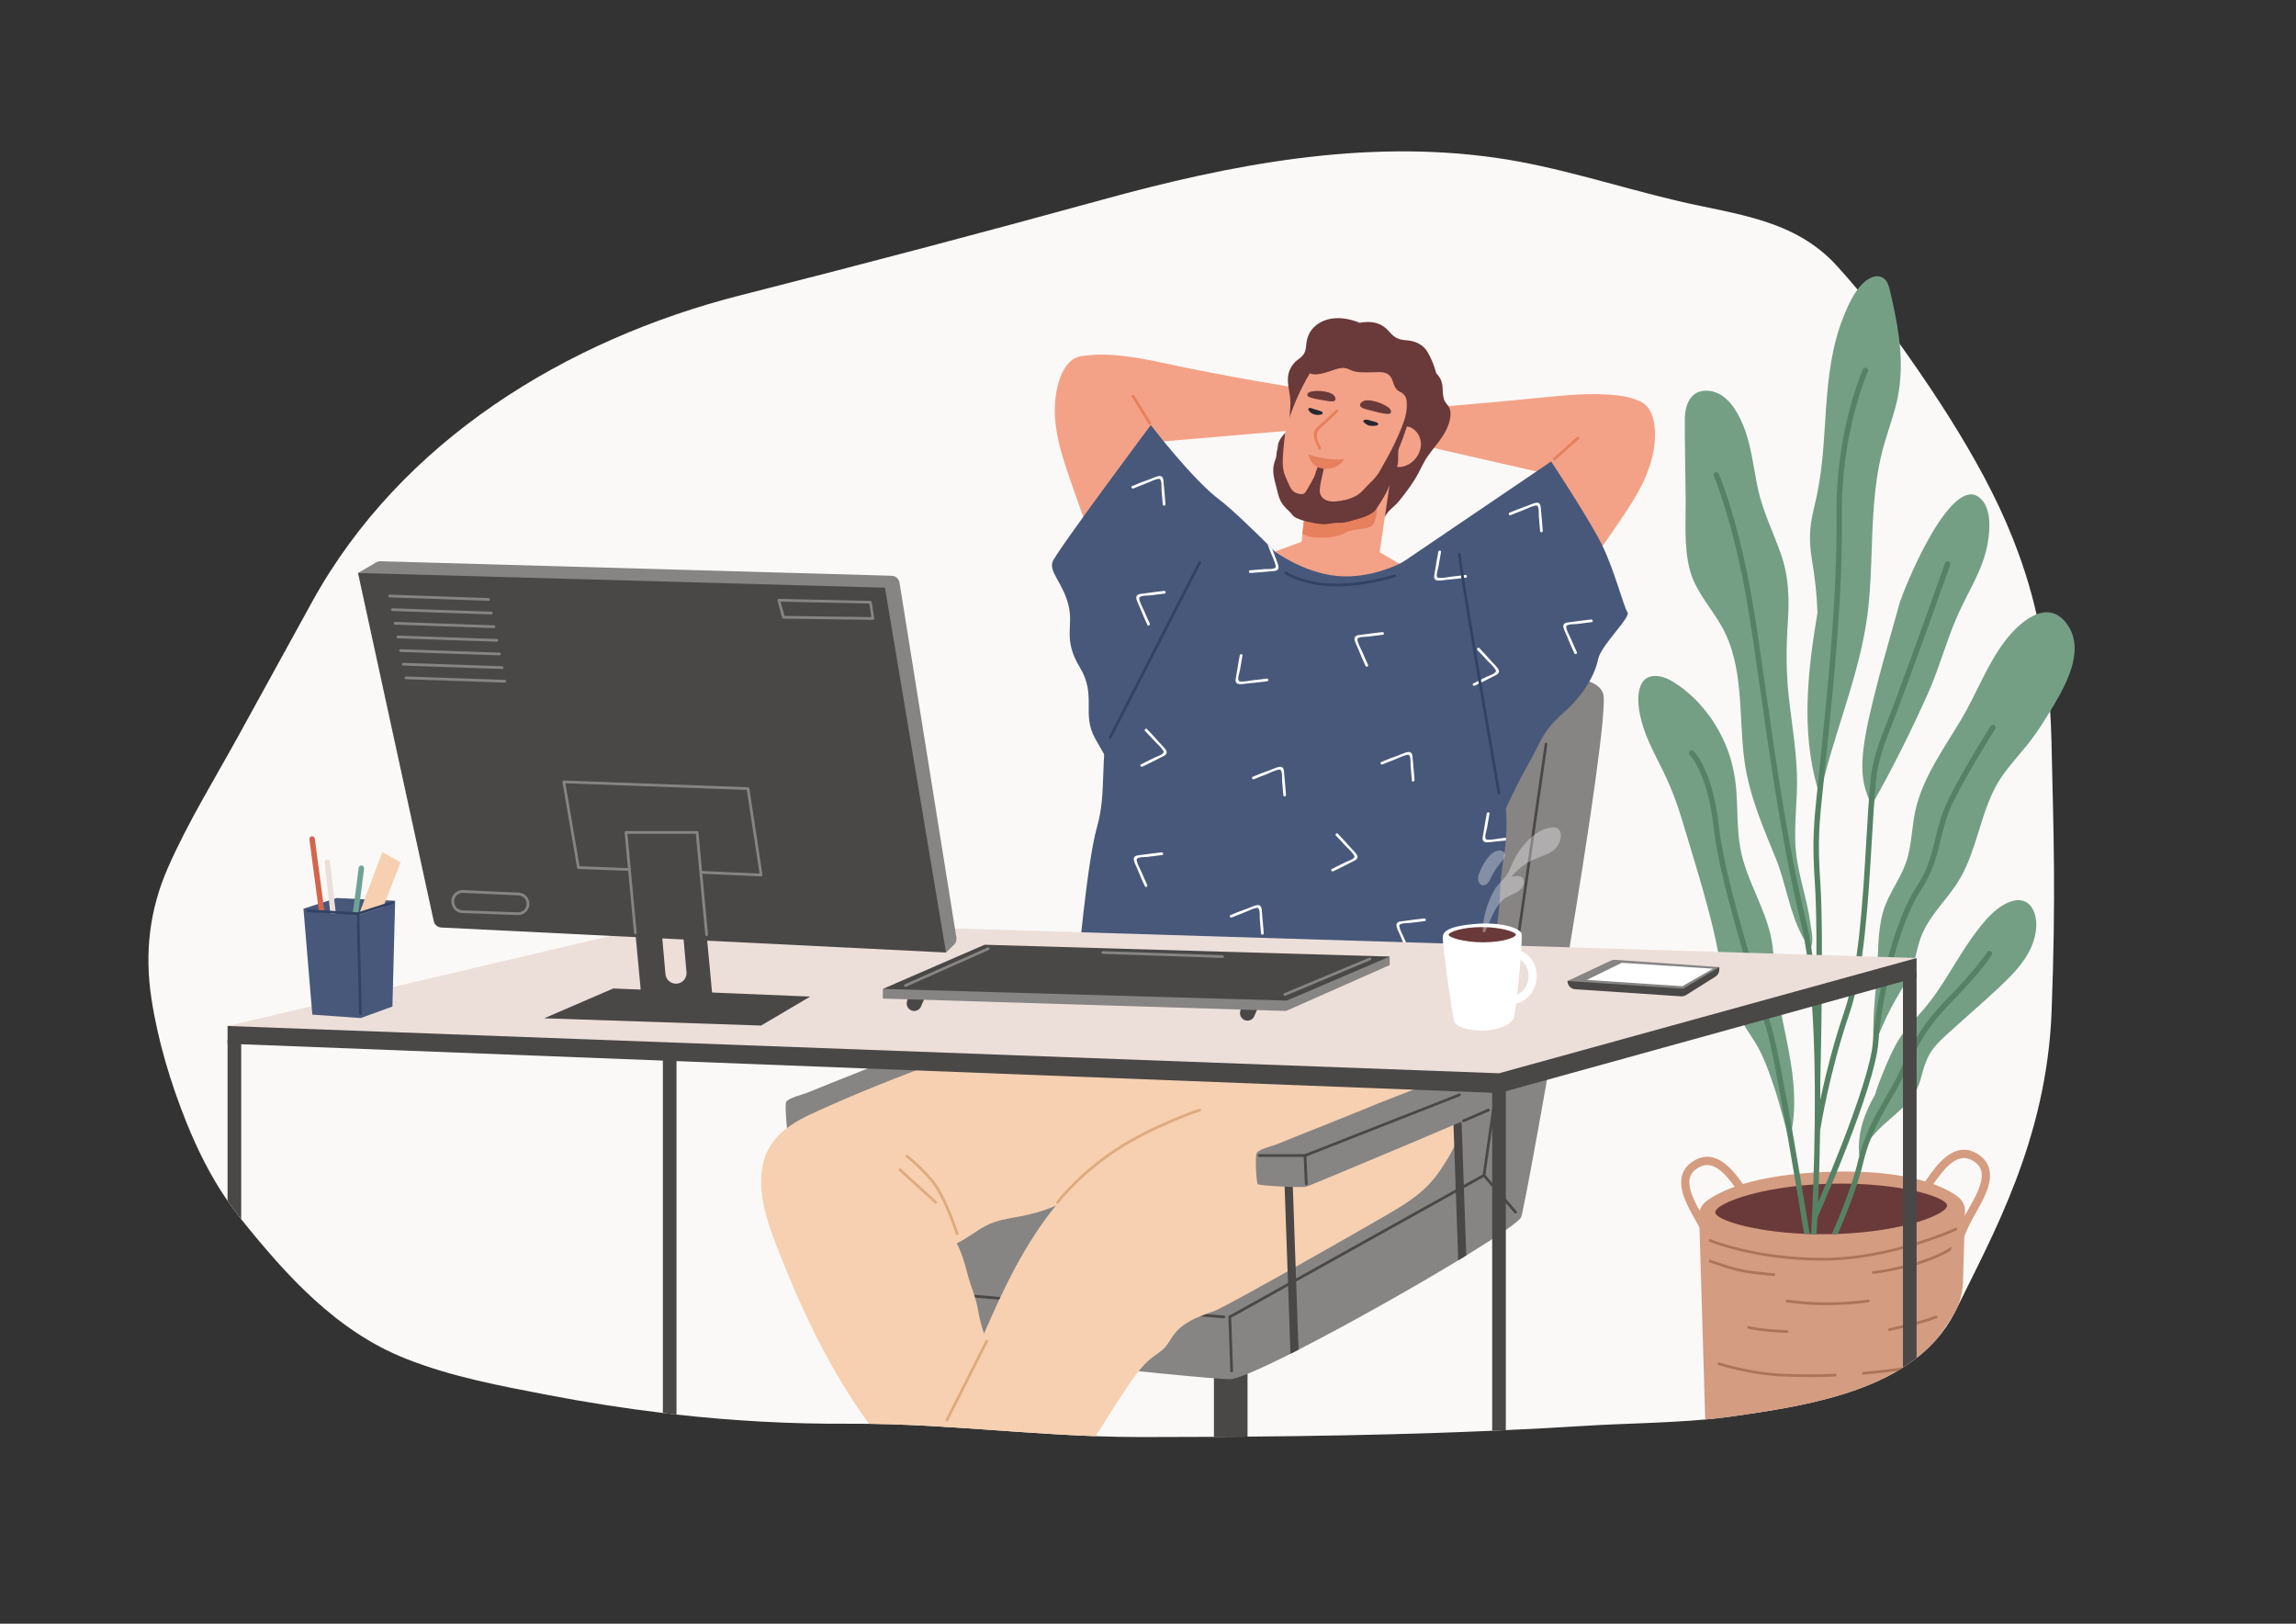 <?xml version="1.0" encoding="utf-8"?>
<!-- Generator: Adobe Illustrator 24.1.3, SVG Export Plug-In . SVG Version: 6.00 Build 0)  -->
<svg version="1.1" id="레이어_1" xmlns="http://www.w3.org/2000/svg" xmlns:xlink="http://www.w3.org/1999/xlink" x="0px"
	 y="0px" viewBox="0 0 841.89 595.28" style="enable-background:new 0 0 841.89 595.28;" xml:space="preserve">
<rect x="0" y="0" width="841.89" height="595.28" fill="#333333" stroke="none"/>
<style type="text/css">
	.st0{fill:#FFFFFF;}
	.st1{fill:#FBF9F7;}
	.st2{fill:#D49C80;}
	.st3{fill:#AC7459;}
	.st4{fill:#6A3939;}
	.st5{fill:#749F85;}
	.st6{fill:#558265;}
	.st7{fill:#4A4747;}
	.st8{fill:#878484;}
	.st9{fill:#F6D0B0;}
	.st10{fill:#F3A287;}
	.st11{fill:#47587B;}
	.st12{fill:#262730;}
	.st13{fill:#E7805D;}
	.st14{fill:#ECDFD9;}
	.st15{fill:#314264;}
	.st16{fill:#DEAB7E;}
	.st17{fill:#D4654C;}
	.st18{fill:#6FA295;}
	.st19{opacity:0.33;fill:#FFFFFF;}
</style>
<path class="st0" d="M3228.02-100.07"/>
<path class="st0" d="M-749.7-100.07"/>
<g>
	<path class="st1" d="M752.22,271.52c-0.39-16.86-2.29-33.73-6.38-50.11c-4.06-16.27-10.42-31.78-18.32-46.56
		c-7.78-14.56-16.76-28.5-26.19-42.05c-8.53-12.27-17.66-24.17-27.71-35.25c-15.58-17.17-36.86-18.83-58.07-23.8
		c-22.42-5.25-44.4-12.69-67.26-15.93c-48.55-6.87-97.11,2.47-143.86,15.33c-44.15,12.14-88.35,23.79-132.7,35.05
		c-64.14,16.28-124.79,53.43-157.28,112.43c-9,16.36-18,32.72-27,49.09c-8.77,15.93-18.52,31.68-25.85,48.34
		c-6.8,15.45-8.62,31.26-6.09,47.93c2.35,15.49,7,30.94,12.84,45.48c4.04,10.05,8.93,19.84,15.08,28.78
		c1.53,2.23,3.15,4.41,4.85,6.53c0.05,0.06,0.1,0.13,0.15,0.19c16.72,20.81,34.99,41.09,60.32,51.13
		c16.77,6.66,34.63,9.96,52.28,13.35c13.93,2.67,27.94,4.88,42.02,6.56c1.66,0.21,3.33,0.4,5,0.59c20.83,2.31,41.79,3.48,62.76,3.36
		c2.63-0.01,5.24,0,7.84,0.03c9.31,0.12,18.39,0.54,27.38,1.09c0.46,0.03,0.92,0.05,1.39,0.09c18.04,1.11,35.74,2.69,54.19,3.36
		c5.56,0.2,11.19,0.32,16.91,0.32c8.82,0,17.69-0.03,26.59-0.08c4.1-0.02,8.21-0.04,12.32-0.08c23.05-0.19,46.24-0.59,69.21-1.36
		c6.83-0.23,13.66-0.49,20.5-0.79c1.66-0.07,3.33-0.14,5-0.23c9.71-0.44,19.43-0.97,29.13-1.58c13.5-0.85,29.61-1.01,43.99-2.32
		c3.1-0.28,6.11-0.61,9-1.02c26.83-3.76,58.52-8.75,75.78-28.35c2.61-2.97,4.89-6.27,6.76-9.95c0.16-0.3,0.31-0.6,0.46-0.91
		c0.06-0.12,0.12-0.24,0.18-0.37c12.84-26.42,33.08-61.69,34.84-109.17C753.89,327.56,752.99,305.8,752.22,271.52z"/>
	<g>
		<g>
			<path class="st2" d="M628.72,464.56c-0.02-0.08-2-8.16-5.86-15.15c-0.34-0.62-0.7-1.26-1.07-1.91c-3.04-5.37-6.48-11.45-5-16.63
				c0.67-2.34,2.29-4.22,4.81-5.6c8.23-4.49,14.7,4.83,17.81,9.32c0.54,0.79,1.22,1.76,1.46,1.97l-1.84,2.37
				c-0.54-0.41-1.06-1.14-2.08-2.62c-4.18-6.02-8.76-11.21-13.91-8.4c-1.82,0.99-2.92,2.23-3.36,3.79
				c-1.13,3.97,2.12,9.71,4.73,14.33c0.38,0.66,0.74,1.31,1.09,1.94c4.05,7.34,6.06,15.54,6.14,15.89L628.72,464.56z"/>
		</g>
		<g>
			<path class="st2" d="M720.52,444.06l-0.73,25.73c-0.09,3.47-0.88,6.89-2.34,10.02c-0.06,0.13-0.12,0.25-0.18,0.37
				c-0.15,0.31-0.3,0.61-0.46,0.91c-0.24,0.45-0.5,0.89-0.77,1.32c-0.41,0.66-0.83,1.32-1.25,1.97c-1.47,2.28-3.05,4.51-4.74,6.66
				c0,0.01,0,0.01-0.01,0.01c-2.2,2.5-4.64,4.76-7.27,6.81c-1.56,1.21-3.19,2.36-4.87,3.43c-0.01,0-0.01,0-0.01,0.01
				c-0.04,0.03-0.08,0.05-0.12,0.08c-0.65,0.41-1.31,0.81-1.98,1.2c0,0,0,0.01-0.01,0.01c-17.58,10.32-40.97,13.92-61.51,16.8
				c-2.89,0.41-5.9,0.74-9,1.02l-2.23-74.66c-0.08-2.06,0.86-4.03,2.51-5.28c5.07-3.85,17.06-9.79,44.22-10.83
				c11.52-0.44,20.74,0.27,28,1.57c1.79,0.32,3.45,0.67,5,1.06c7.69,1.89,12.6,4.44,15.35,6.64
				C719.68,440.16,720.57,442.06,720.52,444.06z"/>
		</g>
		<g>
			<path class="st3" d="M668.36,462.16c-24.77,0-41.34-6.83-41.5-6.9c-0.25-0.11-0.37-0.4-0.27-0.65c0.11-0.25,0.4-0.38,0.65-0.27
				c0.16,0.07,16.56,6.82,41.12,6.82c0.03,0,0.05,0,0.07,0c24.6-0.01,48.29-10.86,48.52-10.97c0.25-0.12,0.55-0.01,0.66,0.24
				c0.12,0.25,0.01,0.55-0.24,0.66c-0.24,0.11-24.12,11.05-48.94,11.06C668.41,462.16,668.39,462.16,668.36,462.16z"/>
		</g>
		<g>
			<path class="st3" d="M686.88,466.98c0,0-0.01,0-0.01,0c-0.28,0-0.5-0.23-0.49-0.5c0-0.27,0.23-0.5,0.5-0.5c0,0,0,0,0,0l0,0
				c0.04,0,2.63-0.02,12.11-2.26c10.6-2.5,16.29-6.45,16.35-6.49c0.23-0.16,0.54-0.11,0.7,0.12c0.16,0.23,0.1,0.54-0.12,0.7
				c-0.24,0.17-5.89,4.1-16.69,6.64C689.74,466.93,687.09,466.98,686.88,466.98z"/>
		</g>
		<g>
			<path class="st3" d="M650.44,467.81c-0.04,0-1.11-0.01-8.06-0.84c-6.98-0.83-15.43-4.17-15.51-4.2c-0.26-0.1-0.38-0.39-0.28-0.65
				c0.1-0.26,0.39-0.38,0.65-0.28c0.08,0.03,8.41,3.32,15.26,4.14c6.79,0.81,7.9,0.83,7.94,0.83c0.27,0,0.5,0.23,0.5,0.5
				C650.93,467.59,650.71,467.81,650.44,467.81z"/>
		</g>
		<g>
			<path class="st3" d="M669.77,478.49c-7.77,0-14.5-1.01-14.57-1.02c-0.27-0.04-0.46-0.3-0.42-0.57c0.04-0.27,0.29-0.46,0.57-0.42
				c0.08,0.01,7.71,1.17,16.08,0.99c8.36-0.16,13.47-0.99,13.52-0.99c0.27-0.04,0.53,0.14,0.57,0.41c0.04,0.27-0.14,0.53-0.41,0.57
				c-0.05,0.01-5.22,0.84-13.66,1.01C670.88,478.49,670.32,478.49,669.77,478.49z"/>
		</g>
		<g>
			<path class="st3" d="M692.77,487.98c-0.23,0-0.43-0.16-0.49-0.39c-0.06-0.27,0.11-0.54,0.38-0.6l6.5-1.5
				c6.38-1.47,10.55-3.13,10.59-3.14c0.25-0.1,0.55,0.02,0.65,0.28c0.1,0.26-0.02,0.55-0.28,0.65c-0.04,0.02-4.28,1.7-10.74,3.19
				l-6.5,1.5C692.84,487.97,692.81,487.98,692.77,487.98z"/>
		</g>
		<g>
			<path class="st3" d="M655.27,488.64c-0.01,0-0.01,0-0.02,0c-0.06,0-5.57-0.17-9.38-0.67c-3.84-0.5-4.84-0.84-4.88-0.86
				c-0.26-0.09-0.4-0.38-0.3-0.64c0.09-0.26,0.38-0.4,0.64-0.3c0.01,0,0.99,0.33,4.67,0.81c3.77,0.49,9.23,0.66,9.28,0.66
				c0.28,0.01,0.49,0.24,0.48,0.52C655.76,488.43,655.54,488.64,655.27,488.64z"/>
		</g>
		<g>
			<path class="st3" d="M664.2,504.86c-2.85,0-6.35-0.06-10.45-0.22c-12.31-0.5-23.52-4.15-23.64-4.19
				c-0.26-0.09-0.4-0.37-0.32-0.63c0.09-0.26,0.37-0.41,0.63-0.32c0.11,0.04,11.2,3.65,23.36,4.14c12.2,0.49,19.04,0.01,19.11,0
				c0.27-0.03,0.51,0.19,0.54,0.46c0.02,0.28-0.19,0.52-0.46,0.54C672.93,504.64,669.86,504.86,664.2,504.86z"/>
		</g>
		<g>
			<path class="st3" d="M697.89,501.3c-0.69,0.44-1.39,0.87-2.1,1.28c0,0,0,0.01-0.01,0.01c-7.11,0.92-12.41,1.38-12.47,1.38h-0.04
				c-0.26,0-0.48-0.19-0.5-0.45c-0.02-0.28,0.18-0.52,0.45-0.54C683.3,502.97,689.7,502.42,697.89,501.3z"/>
		</g>
		<g>
			<g>
				<path class="st4" d="M713.93,441.95c0.1,3.16-15.66,9.55-40.06,10.44c-0.33,0.01-0.67,0.02-1.01,0.03
					c-0.4,0.01-0.8,0.02-1.2,0.03c-1.89,0.04-3.75,0.05-5.57,0.03c-0.67-0.02-1.34-0.03-2-0.05c-0.17,0-0.35-0.01-0.53-0.02
					c-0.69-0.01-1.37-0.04-2.05-0.07c-19.12-0.86-32.49-5.18-32.57-7.87c-0.07-2.66,11.48-7.61,29.68-9.64
					c0.66-0.08,1.33-0.15,2.01-0.21c1.39-0.14,2.8-0.25,4.26-0.36c0.66-0.04,1.33-0.08,2.01-0.12c0.86-0.04,1.74-0.08,2.62-0.11
					c0.36-0.02,0.72-0.03,1.09-0.04c0.37-0.01,0.74-0.02,1.11-0.02c2.46-0.06,4.85-0.06,7.17,0c0.7,0.01,1.4,0.04,2.08,0.07
					C700.47,434.79,713.86,439.21,713.93,441.95z"/>
			</g>
		</g>
		<g>
			<path class="st2" d="M717.4,462.01l-2.92-0.71c0.08-0.35,2.09-8.54,6.14-15.89c0.35-0.63,0.71-1.28,1.09-1.94
				c2.61-4.62,5.86-10.36,4.73-14.33c-0.44-1.56-1.54-2.8-3.36-3.79c-5.15-2.81-9.73,2.37-13.91,8.4c-1.03,1.48-1.54,2.21-2.08,2.62
				l-1.83-2.38l0.92,1.19l-0.93-1.18c0.24-0.2,0.91-1.18,1.46-1.97c3.11-4.48,9.59-13.81,17.81-9.32c2.53,1.38,4.14,3.26,4.81,5.6
				c1.48,5.18-1.96,11.26-5,16.63c-0.37,0.65-0.73,1.29-1.07,1.91C719.4,453.85,717.41,461.93,717.4,462.01z"/>
		</g>
	</g>
	<g>
		<g>
			<path class="st5" d="M656.11,418.34c2.54-9.42,2.04-19.42,0.48-29.08c-1.11-6.85-2.7-13.6-3.96-20.42
				c-1.36-7.34-1.73-14.73-2.69-22.11c-1.67-12.83-9.67-23.42-11.86-36.05c-1.22-7.06-0.85-14.26-1.46-21.38
				c-0.49-5.67-1.71-11.19-3.95-16.44c-4.03-9.44-11.16-18.36-20.18-23.47c-3.36-1.9-8.7-2.77-10.7,1.52
				c-2.03,4.34-0.78,10.52,0.52,14.89c1.68,5.6,4.47,10.78,7.07,15.99c3.03,6.05,5.42,12.23,7.36,18.7
				c4.06,13.56,8.39,27.17,11.65,40.94c1.73,7.34,2.67,14.89,5.07,22.06c2.25,6.73,6.18,12.55,9.99,18.47
				C650.16,392.4,655.74,417.5,656.11,418.34z"/>
		</g>
		<g>
			<path class="st6" d="M663.56,452.41c-0.69-0.01-1.37-0.04-2.05-0.07c-0.76-4.69-1.76-10.79-2.89-17.51
				c-1.05-6.3-2.22-13.15-3.4-19.87c-2.86-16.34-5.8-31.97-7.46-37.5c-0.61-2.02-1.42-4.65-2.37-7.73
				c-5.29-17.07-15.14-48.84-17.07-66.48c-2.19-19.95-8.66-26.42-8.72-26.49c-0.4-0.38-0.41-1.01-0.03-1.41
				c0.38-0.4,1.01-0.41,1.41-0.03c0.28,0.27,7.05,6.91,9.33,27.71c1.91,17.45,11.72,49.11,16.99,66.11
				c0.95,3.09,1.77,5.72,2.37,7.75c1.67,5.58,4.57,20.9,7.41,36.99c1.22,7.01,2.44,14.17,3.55,20.74
				C661.77,441.47,662.79,447.68,663.56,452.41z"/>
		</g>
		<g>
			<path class="st5" d="M660.56,342.62c0.95,1.82,2.03,3.52,3.3,5.06c1.39-2.38,0.32-6.43-0.06-9.29
				c-1.21-9.12-4.57-17.84-5.34-27.02c-0.77-9.25,0.77-18.52,0.43-27.79c-0.34-9.28-1.89-18.44-2.94-27.65
				c-1.06-9.31-1.03-18.35-0.4-27.68c0.6-8.78,0.35-17.04-2.62-25.41c-2.85-8.01-6.61-15.52-8.39-23.89
				c-1.66-7.85-2.39-16-5.53-23.46c-2.16-5.14-5.96-11.39-12.06-12.17c-6.72-0.86-9.16,4.63-9.17,10.36
				c-0.02,9.54,0.21,19.09,0.31,28.63c0.1,8.72-0.72,18.14,1.54,26.65c2.07,7.78,7.67,13.65,11.57,20.5
				c8.53,15.01,6.21,33,8.45,49.48c1.72,12.61,6.81,24.33,11.59,36.01C654.68,323.38,656.17,334.21,660.56,342.62z"/>
		</g>
		<g>
			<path class="st5" d="M694.91,115.31c-0.59-2.95-1.2-5.92-1.93-8.84c-0.39-1.56-0.8-3.26-2.13-4.31c-2.7-2.12-6.11-0.03-8.11,2.05
				c-3.14,3.27-5.19,7.93-6.85,12.1c-2.09,5.22-3.47,10.69-4.42,16.22c-1.94,11.25-2.09,22.69-3.1,34.04
				c-0.62,6.98-1.75,13.78-3.42,20.58c-1.5,6.1-1.65,11.65-0.59,17.84c1.12,6.56,1.84,13.08,2.07,19.6
				c-3.57,21.33-6.07,43.26,0,64.33c0.05,0.19,0.1,0.39,0.16,0.58c0.17,0.56,1.05,0.61,1.2,0c0.32-1.4,0.66-2.8,1.02-4.19
				c5.41-21.25,14.19-41.59,16.37-63.59c1.21-12.23,0.98-24.55,1.97-36.79c0.5-6.32,1.34-12.63,2.86-18.79
				c1.4-5.62,3.43-11.05,4.95-16.63C698.06,138.12,697.22,126.77,694.91,115.31z"/>
		</g>
		<g>
			<path class="st5" d="M725.64,182.28c-10.61-8.15-28.15,34.44-29.59,40.53c-0.97,4.12-9.29,31.2-12.03,46.83
				c-2.51,14.35-0.31,19.05,1.27,23.41c0.14,0.39,0.27,0.78,0.4,1.17c0.16,0.48,0.83,0.61,1.09,0.15c0.16-0.29,0.32-0.57,0.48-0.86
				c7.1-12.63,13.53-25.63,19.48-38.83c4.32-9.59,6.95-19.84,11.23-29.44c3.89-8.72,9.23-16.53,10.88-26.14
				C729.73,194.02,730.34,185.89,725.64,182.28z"/>
		</g>
		<g>
			<path class="st5" d="M757.33,228.03c-7.17-8.67-17.13,0.44-22.03,6.83c-6.72,8.78-10.53,19.42-16.15,28.88
				c-6.01,10.11-13.17,19.89-16.33,31.38c-1.92,6.98-1.56,14.44-4,21.29c-2.23,6.27-6.59,11.58-8.39,18.03
				c-1.97,7.03-1.69,14.81-2.14,22.05c-0.27,4.39-0.79,8.77-1.1,13.16c-0.16,2.26-0.28,4.53-0.27,6.8c0,1.9-0.25,4.68,0.47,6.36
				c1.99-4.67,3.88-9.32,6.29-13.8c2.84-5.29,6.43-10.16,8.09-15.99c0.86-3.02,1.4-6.14,2.46-9.11c1.07-2.99,2.69-5.71,4.52-8.29
				c3.38-4.74,7.42-9,10.27-14.11c5.72-10.24,7.1-22.21,12.47-32.6c2.99-5.79,7.49-10.44,11.56-15.46
				c3.86-4.74,7.07-9.94,10.18-15.19C758.26,249.79,764.83,237.1,757.33,228.03z"/>
		</g>
		<g>
			<path class="st5" d="M736.94,330.64c-5.89,2.26-10.37,8.28-13.93,13.23c-4.16,5.8-7.6,12.06-11.54,18
				c-2.49,3.76-5.22,7.3-8.27,10.62c-2.95,3.2-5.75,6.37-7.88,10.2c-2.15,3.88-3.83,8.05-5.5,12.16c-0.85,2.09-1.62,4.2-2.23,6.34
				c-3.91,6.85-6.63,14.24-5.87,22.31c0.01,0.07,0.03,0.14,0.06,0.2c0.2,0.42,0.86,0.49,1.02-0.06c0.67-2.4,1.8-4.46,3.22-6.33
				c5.57-7.39,15.49-11.71,18.14-21.35c1.29-4.65,2.21-8.7,5.46-12.45c2.63-3.02,5.79-5.61,8.75-8.3
				c6.36-5.78,13.05-11.35,19.03-17.52c4.81-4.94,9-11.07,9.25-18.2C746.87,333.46,743.48,328.12,736.94,330.64z"/>
		</g>
		<g>
			<path class="st6" d="M667.47,403.18c0,3.68-0.03,7.34-0.07,10.93c-0.1,7.02-0.28,13.78-0.5,20.03c-0.08,2.31-0.17,4.54-0.25,6.69
				c-0.09,1.92-0.17,3.78-0.26,5.56c-0.1,2.15-0.2,4.19-0.3,6.09c-0.67-0.02-1.34-0.03-2-0.05c0.28-5.21,0.56-11.38,0.8-18.17
				c0.98-27.58,1.19-65.28-3.25-89.76c-0.41-2.24-0.85-4.36-1.34-6.36c-6.55-26.85-10.91-57.49-14.76-84.52
				c-1.86-13.13-3.63-25.53-5.36-35.21c-5.07-28.35-11.72-43.75-11.78-43.91c-0.22-0.5,0.01-1.09,0.51-1.31
				c0.51-0.22,1.1,0.01,1.32,0.51c0.07,0.16,6.8,15.78,11.92,44.36c1.74,9.71,3.5,22.13,5.37,35.28
				c3.85,26.98,8.2,57.57,14.72,84.33c0.71,2.91,1.33,6.09,1.87,9.49c0.8,4.94,1.42,10.35,1.9,16.04
				c0.89,10.43,1.31,21.84,1.43,33.18C667.46,398.65,667.47,400.92,667.47,403.18z"/>
		</g>
		<g>
			<path class="st6" d="M666.46,397.2c-0.01,0-0.02,0-0.03,0c-0.55-0.01-0.99-0.47-0.97-1.02c0.01-0.53,1.33-52.93,0.04-71.88
				c-1.1-16.18-0.46-22.25,1.09-36.9c0.3-2.8,0.63-5.91,0.98-9.46l0.58-5.74c2.22-21.95,5.58-55.12,5.25-83.46
				c-0.36-30.83,9.62-53.15,9.72-53.38c0.23-0.5,0.82-0.73,1.32-0.5c0.5,0.23,0.73,0.82,0.5,1.32c-0.1,0.22-9.9,22.16-9.54,52.52
				c0.33,28.45-3.03,61.69-5.26,83.69l-0.58,5.74c-0.36,3.56-0.69,6.67-0.98,9.47c-1.54,14.53-2.17,20.55-1.08,36.56
				c1.3,19.04-0.02,71.54-0.04,72.07C667.44,396.76,667,397.2,666.46,397.2z"/>
		</g>
		<g>
			<path class="st6" d="M666.5,414.68c-0.05,0-0.1,0-0.15-0.01c-0.55-0.08-0.92-0.6-0.84-1.14c0.03-0.21,3.26-20.76,10.68-42.47
				c5.37-15.72,6.84-40.66,8.13-62.67c0.48-8.22,0.94-15.98,1.57-22.43c0.74-7.65,3.04-13.54,6.51-22.46
				c1.09-2.79,2.32-5.96,3.65-9.55c7.37-19.93,17.05-47.22,17.15-47.5c0.18-0.52,0.76-0.79,1.28-0.61c0.52,0.18,0.79,0.76,0.61,1.28
				c-0.1,0.27-9.78,27.58-17.16,47.52c-1.33,3.61-2.57,6.78-3.66,9.58c-3.41,8.76-5.67,14.55-6.38,21.93
				c-0.62,6.42-1.08,14.16-1.56,22.35c-1.3,22.14-2.77,47.23-8.23,63.2c-7.36,21.55-10.56,41.93-10.59,42.13
				C667.41,414.33,666.98,414.68,666.5,414.68z"/>
		</g>
		<g>
			<path class="st6" d="M665.42,447.14c-0.14,0-0.27-0.03-0.41-0.09c-0.5-0.22-0.73-0.82-0.51-1.32
				c0.21-0.47,21.15-47.68,22.26-63.87c1.17-17.17,7.95-44.57,15.79-56.43c4.36-6.58,5.7-12.16,7.12-18.05
				c1.07-4.45,2.18-9.05,4.67-14.11c5.61-11.4,15.45-26.92,15.55-27.08c0.3-0.47,0.92-0.6,1.38-0.31c0.47,0.3,0.6,0.91,0.31,1.38
				c-0.1,0.15-9.88,15.59-15.44,26.89c-2.39,4.86-3.47,9.35-4.52,13.69c-1.4,5.81-2.85,11.81-7.39,18.69
				c-7.67,11.6-14.31,38.54-15.46,55.46c-1.13,16.55-21.55,62.6-22.42,64.55C666.16,446.92,665.8,447.14,665.42,447.14z"/>
		</g>
		<g>
			<path class="st6" d="M730.31,350.16c-0.14,0.24-3.65,5.92-14.54,17c-9.54,9.7-12.72,16.49-16.4,24.36
				c-0.48,1.04-0.98,2.09-1.49,3.17c-1.37,2.86-2.96,5.61-4.65,8.52c-2.53,4.37-5.11,8.84-7.21,14.1c-1.08,2.69-2.04,5.59-2.79,8.79
				c-0.6,2.56-1.38,5.25-2.26,7.94c-2.25,6.92-5.11,13.81-7.1,18.35c-0.33,0.01-0.67,0.02-1.01,0.03c-0.4,0.01-0.8,0.02-1.2,0.03
				c1.93-4.35,4.89-11.38,7.23-18.48c0.93-2.82,1.77-5.65,2.4-8.33c0.16-0.66,0.32-1.3,0.49-1.94c2.37-8.78,6.26-15.5,9.72-21.49
				c1.67-2.88,3.24-5.59,4.57-8.38c0.52-1.07,1.01-2.12,1.49-3.16c3.76-8.03,7-14.97,16.78-24.91
				c10.7-10.88,14.23-16.59,14.27-16.64c0.28-0.47,0.9-0.62,1.37-0.33C730.45,349.07,730.6,349.69,730.31,350.16z"/>
		</g>
	</g>
	<g>
		<g>
			<path class="st7" d="M302.24,480.31c-0.8,0-1.47-0.64-1.5-1.45l-2.38-67.92c-0.03-0.83,0.62-1.52,1.45-1.55
				c0.84-0.05,1.52,0.62,1.55,1.45l2.38,67.92c0.03,0.83-0.62,1.52-1.45,1.55C302.28,480.31,302.26,480.31,302.24,480.31z"/>
		</g>
		<g>
			<path class="st7" d="M363.73,445.45c-0.8,0-1.47-0.64-1.5-1.45l-2.06-58.73c-0.03-0.83,0.62-1.52,1.45-1.55
				c0.85-0.03,1.52,0.62,1.55,1.45l2.06,58.73c0.03,0.83-0.62,1.52-1.45,1.55C363.76,445.45,363.75,445.45,363.73,445.45z"/>
		</g>
		<path class="st8" d="M358.97,376.32c-0.89,0.16-1.8,0.39-2.74,0.7c-14.67,4.89-29.03,11.16-43.42,16.85
			c-5.72,2.26-11.44,4.53-17.14,6.86c-1.52,0.62-6.45,1.72-7.38,3.23c-0.63,1.03,0.36,10.38,0.4,11.38c0.04,1,15.55,1.26,18.45,0.36
			c2.9-0.9,67.75-27.85,69.05-28.9c1.3-1.05,0.76-8.1,0.38-9.42c-0.39-1.35-7.23-1.16-8.28-1.21
			C364.97,376.01,362.06,375.77,358.97,376.32z"/>
	</g>
	<g>
		<path class="st7" d="M457.44,402.54v124.15c-4.11,0.04-8.22,0.06-12.32,0.08V402.54H457.44z"/>
	</g>
	<path class="st8" d="M557.77,446.22c-0.57,1.54-8.63,7.01-20.12,14.05c-0.96,0.58-1.94,1.18-2.95,1.79
		c-17.19,10.42-40.68,23.63-58.56,32.76c-1,0.52-1.99,1.02-2.95,1.5c-11.12,5.6-19.62,9.32-22.28,9.32
		c-10.14,0-131.64-13-135.14-15.5s9.5-59,11-59s232.7-182,232.7-182s24.87-4,28.34,5C591.27,263.14,559.77,440.81,557.77,446.22z"/>
	<g>
		<path class="st7" d="M448.77,483.31c-0.01,0-0.03,0-0.04,0l-107.5-8.92c-0.27-0.02-0.48-0.26-0.46-0.54
			c0.02-0.28,0.26-0.48,0.54-0.46l107.5,8.92c0.27,0.02,0.48,0.26,0.46,0.54C449.25,483.11,449.03,483.31,448.77,483.31z"/>
	</g>
	<g>
		<path class="st7" d="M544.13,431.39c-0.02,0-0.05,0-0.07,0c-0.27-0.04-0.46-0.29-0.42-0.57l22.76-158.11
			c0.04-0.27,0.29-0.46,0.57-0.42c0.27,0.04,0.46,0.29,0.42,0.57l-22.76,158.11C544.59,431.21,544.38,431.39,544.13,431.39z"/>
	</g>
	<g>
		<path class="st7" d="M450.94,483.31c-0.18,0-0.35-0.09-0.44-0.26c-0.13-0.24-0.05-0.55,0.19-0.68l93.55-52.12l11.84,13.81
			c0.18,0.21,0.16,0.53-0.05,0.71c-0.21,0.18-0.52,0.16-0.71-0.05l-11.3-13.19l-92.83,51.72
			C451.11,483.29,451.02,483.31,450.94,483.31z"/>
	</g>
	<path class="st9" d="M464.95,380.1c-0.74-2.03-2.03-3.89-3.85-5.43c-4.92-4.16-11.68-5.48-17.89-6.29
		c-8.83-1.15-17.84-0.9-26.6,0.68c-4.84,0.87-9.38,2.42-14.08,3.8c-1.86,0.54-3.64,0.05-5.42-0.55c0.39-0.12,0.78-0.25,1.17-0.37
		c0.61-0.19,0.35-1.15-0.27-0.96c-0.84,0.25-1.68,0.53-2.52,0.79c-0.12-0.04-0.24-0.08-0.36-0.12c-2.6-0.81-5.2-1.62-7.8-2.42
		c-0.61-0.19-0.88,0.77-0.26,0.96c2.25,0.7,4.5,1.4,6.75,2.1c-15.78,4.9-31.44,10.21-46.93,15.97
		c-16.46,6.13-32.94,12.52-48.89,19.88c-6.09,2.82-12.25,6.36-15.75,12.31c-3.39,5.75-3.67,12.6-2.63,19.05
		c1.22,7.64,4.17,14.89,7.02,22.04c2.97,7.44,6.11,14.81,9.54,22.05c6.36,13.44,13.71,26.41,22.48,38.4
		c9.31,0.12,18.39,0.54,27.38,1.09c0.46,0.03,0.92,0.05,1.39,0.09c2.46-1.66,4.82-3.48,7.13-5.34c2.62-2.12,5.4-4.21,7.45-6.92
		c4.52-5.98,2.24-12.89-0.19-19.23c-0.35-0.92-0.68-1.83-1-2.74c0,0,0,0,0-0.01c-0.98-2.9-1.73-5.79-2.23-8.89
		c-0.68-4.21-2.52-8.13-3.62-12.24c-1.06-4-2.16-8.31-4.15-11.98c3.68-1.71,6.97-4.47,10.57-6.38c3.85-2.04,8.13-2.69,12.37-3.44
		c4.21-0.74,8.22-1.85,12.18-3.47c0.4-0.16,0.79-0.32,1.18-0.5c7.04-2.93,13.9-6.41,20.75-9.75c7.37-3.61,14.66-7.38,21.73-11.55
		c6.82-4.02,13.42-8.41,19.62-13.33c5.87-4.67,12.41-9.91,15.36-17.04C466.01,386.92,466.15,383.3,464.95,380.1z"/>
	<path class="st9" d="M543.77,379.2c-2.09-0.35-4.17-0.68-6.26-1c0.03-1.47,0.07-2.94,0.11-4.4c0.02-0.65-0.98-0.65-1,0
		c-0.04,1.41-0.08,2.83-0.11,4.25c-16.37-2.42-32.79-3.56-49.35-1.81c-7.48,0.79-14.9,2.07-22.21,3.86
		c-1.57,0.37-3.15,0.78-4.71,1.21c-7.41,2.03-2.26,2.41-7.97,7.88c-14.4,13.81-32.61,24.23-48.39,36.39
		c-6.38,4.92-11.89,10.46-16.76,16.45c-11.28,13.89-19.11,30.22-26.3,46.9c0,0.01,0,0.01,0,0.01c-4.92,11.44-9.55,23.05-14.78,34.14
		c0.46,0.03,0.92,0.05,1.39,0.09c18.04,1.11,35.74,2.69,54.19,3.36c2.34-3.24,4.36-6.83,6.53-10.13c2.67-4.05,5.24-8.2,8.13-12.1
		c1.37-1.84,2.84-3.61,4.51-5.19c1.63-1.55,3.53-2.66,5.26-4.06c1.33-1.08,2.19-2.37,3.07-3.82c1.35-2.23,2.91-4.04,5.06-5.55
		c3.34-2.34,7.26-3.69,11.08-5.05c4.42-1.58,54.43-30.06,63.26-35.24c7.79-4.57,14.23-8.46,19.5-16.25
		c5.07-7.5,7.77-12.68,8.26-21.27c0.14-2.5,2.3-28.5,1.21-28.66c2,0.3,4.01,0.61,6.01,0.95C544.13,380.27,544.4,379.3,543.77,379.2z
		"/>
	<g>
		<g>
			<path class="st7" d="M476.14,494.82c-1,0.52-1.99,1.02-2.95,1.5l-2.33-66.59c-0.03-0.83,0.62-1.53,1.45-1.56
				c0.84-0.02,1.52,0.62,1.55,1.45L476.14,494.82z"/>
		</g>
		<g>
			<path class="st7" d="M537.65,460.27c-0.96,0.58-1.94,1.18-2.95,1.79l-2.03-58.01c-0.03-0.83,0.62-1.53,1.45-1.56
				c0.84-0.02,1.52,0.62,1.55,1.45L537.65,460.27z"/>
		</g>
		<path class="st8" d="M531.47,395.1c-0.89,0.16-1.8,0.39-2.74,0.7c-14.67,4.89-29.03,11.16-43.42,16.85
			c-5.72,2.26-11.44,4.53-17.14,6.86c-1.52,0.62-6.45,1.72-7.38,3.23c-0.63,1.03-0.15,10.54,0.4,11.38
			c0.42,0.64,16.58,1.38,17.96,0.91c1.3-0.44,68.24-28.41,69.55-29.46c1.3-1.05,0.76-8.1,0.38-9.42c-0.39-1.35-7.23-1.16-8.28-1.21
			C537.47,394.79,534.56,394.55,531.47,395.1z"/>
		<g>
			<path class="st7" d="M536.63,411.42c-0.19,0-0.38-0.11-0.46-0.3c-0.11-0.25,0.01-0.55,0.26-0.66l9.17-3.97
				c0.25-0.11,0.55,0.01,0.66,0.26c0.11,0.25-0.01,0.55-0.26,0.66l-9.17,3.97C536.76,411.41,536.7,411.42,536.63,411.42z"/>
		</g>
		<g>
			<path class="st7" d="M478.98,434.52c-0.27,0-0.49-0.21-0.5-0.48l-0.44-9.9h-16.27c-0.28,0-0.5-0.22-0.5-0.5
				c0-0.28,0.22-0.5,0.5-0.5H479l0.48,10.85c0.01,0.28-0.2,0.51-0.48,0.52C479,434.52,478.99,434.52,478.98,434.52z"/>
		</g>
		<g>
			<path class="st7" d="M478.52,424.14c-0.2,0-0.39-0.12-0.47-0.32c-0.1-0.26,0.03-0.55,0.28-0.65l56.64-22.25
				c0.26-0.1,0.55,0.03,0.65,0.28c0.1,0.26-0.03,0.55-0.28,0.65l-56.64,22.25C478.65,424.13,478.58,424.14,478.52,424.14z"/>
		</g>
	</g>
	<g>
		<path class="st7" d="M248.06,356.6v162c-1.67-0.19-3.34-0.38-5-0.59V356.6H248.06z"/>
	</g>
	<polygon class="st7" points="83.44,376.14 83.44,382.64 549.77,400.73 702.77,358.39 702.77,351.23 	"/>
	<g>
		<path class="st7" d="M702.77,356.6v141.26c-1.56,1.21-3.19,2.36-4.87,3.43c-0.01,0-0.01,0-0.01,0.01
			c-0.04,0.03-0.08,0.05-0.12,0.08V356.6H702.77z"/>
	</g>
	<path class="st10" d="M396,130.98c0,0,6.58-3.19,29.89,1.95c23.31,5.14,52.56,9.76,52.56,9.76l-1.74,14.85l-63.91,5.46L396,130.98z
		"/>
	<path class="st10" d="M600.43,146.81c0,0-6.16-3.94-29.91-1.55c-23.75,2.39-44.75,4.05-44.75,4.05v14.95l54.25,12.39L600.43,146.81
		z"/>
	<path class="st4" d="M531.64,150.06c-0.07-0.23-0.16-0.46-0.28-0.7c-0.34-0.65-0.85-1.19-1.28-1.78c-1.66-2.34-0.53-5.75-1.77-8.34
		c-0.43-0.91-1-1.71-1.67-2.4c-0.7-2.61-1.68-5.13-3.01-7.5c-1.7-3.03-4.54-4.34-8-4.6c-2.72-0.2-4.14-0.83-5.95-2.84
		c-1.01-1.12-1.99-2.13-3.35-2.81c-2.41-1.21-5.12-1.25-7.71-0.73c-5.24-2.18-11.66-2.73-16.18,1.01c-2.34,1.94-3.25,4.34-3.5,7.27
		c-0.19,2.26-0.65,3.35-2.43,4.75c-0.41,0.32-0.84,0.62-1.23,0.96c-1.12,1.01-1.98,2.27-2.51,3.68c-1.42,3.8,0.43,7.67,0.4,11.55
		c-0.03,3.77-0.84,7.66,0.23,11.37c1,3.48,3.74,5.89,6.47,8.1c2.86,2.32,5.92,4.39,8.93,6.53c3.91,2.78,7.54,5.74,10.79,9.28
		c2.22,2.42,4.51,4.7,7.81,5.3c-0.17,0.26-0.35,0.53-0.51,0.83c-0.3,0.57,0.56,1.07,0.86,0.5c1.33-2.48,3.59-3.73,5.31-5.88
		c2.03-2.52,4.06-5.2,5.77-7.94c1.7-2.71,2.82-5.7,4.64-8.35c1.78-2.59,4.01-4.99,5.7-7.69
		C530.79,157.06,532.5,153.14,531.64,150.06z"/>
	<path class="st10" d="M570.11,164.79c0,0,18-19.28,28.67-18.3c7.22,0.66,8.37,8.77,8.02,14.6c-0.78,13.03-8.45,23.49-15.56,33.89
		c-3.11,4.55-6.3,9.05-9.52,13.53c-0.45,0.62-4.61,5.24-4.36,5.97l-8.58-24.75L570.11,164.79z"/>
	<path class="st10" d="M421.97,155.83c0,0-12.27-23.35-22.82-25.22c-7.14-1.26-10.38,6.25-11.59,11.97
		c-2.69,12.77,1.95,24.89,6.06,36.79c1.8,5.21,3.68,10.4,5.61,15.56c0.27,0.72,3.06,6.27,2.63,6.91l14.81-21.61L421.97,155.83z"/>
	<polygon class="st10" points="510.1,173.81 504.6,211.14 488.94,221.81 476.27,207.47 477.57,195.76 478.42,188.1 478.77,184.97 	
		"/>
	<path class="st10" d="M480.75,136.13c0,0-10.1,15.45-10.85,31.95c-0.7,15.33,8.21,22.23,17.71,23.4s18.46-8.69,23.75-19.64
		c5.92-12.25,13.42-27.2-0.92-36.53C496.11,125.98,480.75,136.13,480.75,136.13z"/>
	<path class="st10" d="M479.44,197.81l-19,7c0,0,12.83,19.5,28,19.67c15.17,0.17,34.33-12.17,34.33-12.17l-24.83-14.5H479.44z"/>
	<path class="st11" d="M552.02,294.64c0.49,5.01,0.47,8.99,0.21,12.49c-0.02,0.35-0.05,0.69-0.08,1.02
		c-0.59,6.67-1.97,11.73-2.13,19.24c-0.25,11.75-4.75,32.25-4.75,32.25l-150.25-2.75c0,0,3.5-40.75,7.25-53.75s0.75-26,4.75-38.75
		s32.25-65.92,33.75-66.58c1.5-0.67,26.71,4.4,26.71,4.4s10.29,7.68,22.54,8.93s23.11-4.46,23.11-4.46s12.39-6.54,17.39-6.54
		s15.25,38,21.5,44.5S550.52,279.39,552.02,294.64z"/>
	<path class="st12" d="M484.91,151.17c-0.02-0.03-0.04-0.06-0.06-0.08c-0.12-0.13-0.28-0.21-0.44-0.28
		c-0.84-0.37-1.74-0.57-2.61-0.84c-0.46-0.14-0.99-0.4-1.48-0.41c-0.38-0.01-0.75,0.32-0.54,0.71c0.87,1.61,2.78,2.09,4.47,1.74
		c0.26-0.05,0.63-0.16,0.73-0.43C485.02,151.44,484.98,151.29,484.91,151.17z"/>
	<path class="st12" d="M500.22,153.98c0.7-0.3,1.51-0.03,2.2,0.18c0.74,0.23,1.5,0.38,2.23,0.63c0.38,0.13,1.13,0.7,0.49,1.04
		c-0.76,0.4-2.51,0.46-3.56,0.03C501.14,155.69,499.11,154.46,500.22,153.98z"/>
	<path class="st13" d="M503.35,192.39c-1.58,2.08-7.08,1.08-10.16,3c-3.09,1.92-9.5,1.97-12.59,1.42c-1.04-0.19-2.1-0.6-3.03-1.05
		l0.85-7.66c0,0,4.41,3.82,13.18,2.37c8.78-1.44,13.27-4.14,13.27-4.14S504.94,190.31,503.35,192.39z"/>
	<path class="st4" d="M485.04,143.44c-1.32-0.17-2.67-0.16-3.97,0.06c-0.74,0.13-1.72,0.45-1.71,1.36c0.02,1.21,5.86,1.83,7.56,2.16
		c0.69,0.13,2.36,0.42,2.72-0.44c0.19-0.46-0.13-1.16-0.41-1.51c-0.76-0.92-2.26-1.31-3.39-1.51
		C485.58,143.52,485.31,143.48,485.04,143.44z"/>
	<path class="st4" d="M503.93,147.1c-1.24-0.3-2.95-0.58-4.14,0.01c-0.45,0.22-1.09,0.79-1.1,1.35c-0.02,1.03,1.81,1.5,2.58,1.68
		c1.89,0.43,8.13,2.44,8.69,1.21c0.42-0.92-0.43-1.7-1.13-2.16c-1.23-0.82-2.6-1.43-4.02-1.86
		C504.51,147.25,504.22,147.17,503.93,147.1z"/>
	<path class="st4" d="M521.09,156.6c-0.18-3-0.44-6.06-1.34-8.95c-1.58-5.02-5.24-10.59-9.64-13.57c-2.55-1.73-5.66-2.75-8.53-3.8
		c-2.94-1.08-5.96-1.96-9.09-2.22c-2.32-0.19-4.76-0.02-6.92,0.89c-2.61,1.1-3.48,3.19-5.42,4.96c0-0.02,0-0.04,0-0.07
		c0.06-0.64-0.94-0.64-1,0c-0.64,6.37,8.69,2.02,11.22,1.37c2.06-0.53,3.23-0.38,5.09,0.52c1.11,0.54,2.33,0.69,3.54,0.75
		c1.69,0.07,3.38,0.05,5.07-0.01c1.5-0.06,3.19-0.19,4.56,0.55c2.46,1.32,1.91,4.27,3.7,5.97c0.53,0.5,1.26,0.68,1.83,1.11
		c1.48,1.11,1.69,2.47,1.69,4.19c0,2.73-0.61,5.49-1.33,8.12c-0.1,0.37,0.25,0.72,0.61,0.62c3.13-0.89,2.61,4.01,2.88,5.46
		c0.17,0.96,0.51,1.64,1.12,2.39c0.21,0.25,0.64,0.15,0.79-0.1C521.37,162.22,521.26,159.45,521.09,156.6z"/>
	<path class="st10" d="M520.82,161.18c-0.43-1.68-1.42-3.21-2.95-4.15c-1.85-1.14-3.9-0.92-4.9,1.17c-0.28,0.58,0.59,1.09,0.86,0.5
		c0.25-0.06,0.5-0.11,0.74-0.17c-0.53,1.51-0.84,3.08-1.23,4.66c-0.6,2.44-1.87,4.57-2.65,6.94c-0.27,0.83,1.89,1.13,2.41,1.11
		C517.94,171.06,522,165.84,520.82,161.18z"/>
	<path class="st13" d="M489.88,150.25c-1.49,1.41-2.98,2.82-4.47,4.23c-1.03,0.97-2.51,1.96-3.25,3.21
		c-1.21,2.04,0.44,4.98,1.32,6.85c0.27,0.58,1.14,0.08,0.86-0.5c-0.53-1.14-1.29-2.51-1.43-3.78c-0.25-2.27,0.81-2.81,2.17-4.09
		c1.83-1.73,3.67-3.47,5.5-5.2C491.06,150.51,490.35,149.81,489.88,150.25z"/>
	<path class="st4" d="M515.48,154.98c-0.19-0.24,0.47-4.44,0.4-4.15c-2.04,7.88-6.67,16.16-9.91,21.82
		c-1.72,3.02-3.8,4.37-6.08,6.98c-2.55,2.92-6.45,3.83-10.16,4.21c-2.97,0.3-5.98-1.02-5.79-4.29c0.17-2.86,1.25-6.13,1.68-8.96
		c0.05-0.32-0.13-0.63-0.48-0.63c-0.41-0.01-0.82-0.01-1.23-0.02c-0.15-0.31-1.48,3.05-1.56,3.57c-0.18,1.21-2.63,5.27-3.58,6.79
		c-0.68,1.09-1.8,0.96-2.92,0.63c-1.96-0.58-2.58-1.78-3.61-4.13c-1.41-3.2-1.87-4.21-1.89-7.63c-0.01-3.3,0.89-10.45,0.89-10.45
		s-2.62,2.55-2.68,4.83c-0.02,0.7-0.46,2.1-0.47,2.8c-0.02,1.27-0.56,2.37-0.9,3.56c-0.37,1.31-0.38,2.7-0.22,4.04
		c0.22,1.72,0.72,3.39,1.14,5.07c0.41,1.65,0.75,3.35,1.57,4.85c0.71,1.31,1.76,2.39,2.85,3.39c0.95,0.87,1.54,2.07,2.76,2.63
		c2.77,1.26,6.22,1.9,9.22,2.25c2.1,0.24,4.02-0.5,6.1-0.47c1.75,0.03,2.99-0.15,4.69-0.67c3.06-0.93,7.71-1.75,9.55-4.68
		c1.88-2.99,3.81-5.74,4.9-9.11c0.76-2.37,1.17-3.8,2.42-5.98c0.97-1.7,0.08-5.25,0.85-7.06c0.92-2.17,1.73-4.39,2.46-6.62
		C515.83,156.56,516.17,155.84,515.48,154.98z"/>
	<path class="st13" d="M479.71,166.52c0,0,1.88,0.94,6.19,1.56c4.68,0.68,7.04,0.19,7.04,0.19s-1.98,4.16-7.92,3.5
		C480.52,171.27,479.71,166.52,479.71,166.52z"/>
	<path class="st11" d="M514.52,205.97l54.25-36.79c0,0,14.33,21.63,18.83,30.96c4.5,9.33,7.83,22.5,9.17,24.33
		c1.33,1.83-9.83,12.17-10.83,17.33c-1,5.17-5,12.83-12.83,19.67c-7.83,6.83-8.17,10.83-13,19.17c-4.83,8.33-13.5,28-14,28.17
		C545.61,308.98,514.52,205.97,514.52,205.97z"/>
	<path class="st11" d="M467.48,202.21c0,0-0.13,0.21-0.38,0.62c-0.16,0.26-0.36,0.59-0.62,1c-0.68,1.11-1.69,2.75-2.97,4.83
		c-0.21,0.34-0.43,0.7-0.66,1.07c-12.85,20.89-48.12,78.15-49.08,79.24c-0.92,1.06-4.76-5.18-8.88-12.37
		c-1.1-1.9-2.21-3.87-3.29-5.79c-5.16-9.17,0.67-15.67-5.66-26.17c-6.34-10.5-2.17-14.83-4.17-22.83s-7.17-12.17-5.83-15.84
		c1.33-3.66,36.03-50.14,36.03-50.14s15.25,19.98,25.3,27.48c4.21,3.14,13.01,11.73,17.48,16.17c0.7,0.7,1.3,1.29,1.75,1.75
		c0,0,0.01,0,0.01,0.01C467.13,201.85,467.48,202.21,467.48,202.21z"/>
	<g>
		<path class="st0" d="M427.35,184.78c-0.23-2.62-0.4-5.24-0.68-7.85c-0.09-0.86,0-1.97-0.99-2.36c-0.9-0.35-3.42,0.91-4.26,1.2
			c-2.11,0.73-4.2,1.54-6.26,2.41c-0.59,0.25-0.14,1.14,0.45,0.89c1.44-0.61,2.89-1.19,4.36-1.74c0.62-0.23,4.53-2.1,5.23-1.74
			c0.91,0.47,0.63,3.11,0.7,3.99c0.16,1.8,0.31,3.6,0.47,5.4C426.43,185.63,427.41,185.41,427.35,184.78z"/>
		<path class="st0" d="M463.38,342.08c-0.23-2.62-0.4-5.24-0.68-7.85c-0.09-0.86,0-1.97-0.99-2.36c-0.9-0.35-3.42,0.91-4.26,1.2
			c-2.11,0.73-4.2,1.54-6.26,2.41c-0.59,0.25-0.14,1.14,0.45,0.89c1.44-0.61,2.89-1.19,4.36-1.74c0.62-0.23,4.53-2.1,5.23-1.74
			c0.91,0.47,0.63,3.11,0.7,3.99c0.16,1.8,0.31,3.6,0.47,5.4C462.46,342.93,463.44,342.71,463.38,342.08z"/>
		<path class="st0" d="M518.68,285.95c-0.23-2.62-0.4-5.24-0.68-7.85c-0.09-0.86,0-1.97-0.99-2.36c-0.9-0.35-3.42,0.91-4.26,1.2
			c-2.11,0.73-4.2,1.54-6.26,2.41c-0.59,0.25-0.14,1.14,0.45,0.89c1.44-0.61,2.89-1.19,4.36-1.74c0.62-0.23,4.53-2.1,5.23-1.74
			c0.91,0.47,0.63,3.11,0.7,3.99c0.16,1.8,0.31,3.6,0.47,5.4C517.76,286.8,518.73,286.58,518.68,285.95z"/>
		<path class="st0" d="M468.75,208.43c-0.39,0.98-1.49,0.89-2.35,0.98c-1.18,0.13-2.36,0.23-3.55,0.32
			c-1.43,0.12-2.87,0.22-4.31,0.34c-0.63,0.05-0.85-0.93-0.21-0.98c1.73-0.14,3.45-0.29,5.18-0.43c0.07-0.01,0.15-0.01,0.22-0.02
			c0.89-0.08,3.53,0.22,4-0.69c0.26-0.51-0.65-2.72-1.25-4.12c-0.23-0.53-0.42-0.94-0.48-1.11c-0.1-0.29-0.21-0.58-0.32-0.87
			c-0.3-0.8-0.61-1.59-0.93-2.37c0.7,0.7,1.3,1.29,1.75,1.75c0,0,0.01,0,0.01,0.01c0.11,0.28,0.21,0.56,0.31,0.84
			c0.1,0.25,0.19,0.5,0.28,0.75c0.16,0.44,0.32,0.88,0.47,1.33C467.85,205,469.11,207.52,468.75,208.43z"/>
		<path class="st0" d="M471.54,291.38c-0.23-2.62-0.4-5.24-0.68-7.85c-0.09-0.86,0-1.97-0.99-2.36c-0.9-0.35-3.42,0.91-4.26,1.2
			c-2.11,0.73-4.2,1.54-6.26,2.41c-0.59,0.25-0.14,1.14,0.45,0.89c1.44-0.61,2.89-1.19,4.37-1.74c0.62-0.23,4.53-2.1,5.23-1.74
			c0.91,0.47,0.63,3.11,0.7,3.99c0.16,1.8,0.31,3.6,0.47,5.4C470.62,292.23,471.6,292.01,471.54,291.38z"/>
		<path class="st0" d="M565.7,194.56c-0.23-2.62-0.4-5.24-0.68-7.85c-0.09-0.86,0-1.97-0.99-2.36c-0.9-0.35-3.42,0.91-4.26,1.2
			c-2.11,0.73-4.2,1.54-6.26,2.41c-0.59,0.25-0.14,1.14,0.45,0.89c1.44-0.61,2.89-1.19,4.37-1.74c0.62-0.23,4.53-2.1,5.23-1.74
			c0.91,0.47,0.63,3.11,0.7,3.99c0.16,1.8,0.31,3.6,0.47,5.4C564.78,195.41,565.76,195.2,565.7,194.56z"/>
		<path class="st0" d="M418.92,281.05c2.35-1.17,4.73-2.3,7.05-3.52c0.77-0.4,1.83-0.73,1.82-1.79c0-0.97-2.11-2.85-2.69-3.52
			c-1.46-1.7-2.98-3.33-4.54-4.93c-0.45-0.46-1.11,0.29-0.66,0.75c1.1,1.12,2.18,2.25,3.22,3.42c0.44,0.49,3.62,3.43,3.55,4.22
			c-0.1,1.02-2.66,1.73-3.45,2.13c-1.62,0.81-3.23,1.61-4.85,2.42C417.79,280.51,418.35,281.34,418.92,281.05z"/>
		<path class="st0" d="M540.78,251.37c2.35-1.17,4.73-2.3,7.05-3.52c0.77-0.4,1.83-0.73,1.82-1.79c0-0.97-2.11-2.85-2.69-3.52
			c-1.46-1.7-2.98-3.33-4.54-4.93c-0.45-0.46-1.11,0.29-0.66,0.75c1.1,1.12,2.18,2.25,3.22,3.42c0.44,0.49,3.62,3.43,3.55,4.22
			c-0.1,1.02-2.66,1.73-3.45,2.13c-1.62,0.81-3.23,1.61-4.85,2.42C539.65,250.83,540.21,251.66,540.78,251.37z"/>
		<path class="st0" d="M488.9,319.41c2.35-1.17,4.73-2.3,7.05-3.52c0.77-0.4,1.83-0.73,1.82-1.79c0-0.97-2.11-2.85-2.69-3.52
			c-1.46-1.7-2.98-3.33-4.54-4.93c-0.45-0.46-1.11,0.29-0.66,0.75c1.1,1.12,2.18,2.25,3.22,3.42c0.44,0.49,3.62,3.43,3.55,4.22
			c-0.1,1.02-2.66,1.73-3.45,2.13c-1.62,0.81-3.23,1.61-4.85,2.42C487.77,318.87,488.33,319.7,488.9,319.41z"/>
		<path class="st0" d="M426.82,216.64c-2.6,0.33-5.22,0.61-7.82,0.99c-0.86,0.13-1.97,0.08-2.31,1.09
			c-0.32,0.92,1.05,3.38,1.37,4.21c0.81,2.08,1.71,4.13,2.66,6.15c0.27,0.58,1.15,0.09,0.87-0.49c-0.67-1.42-1.31-2.84-1.91-4.29
			c-0.25-0.61-2.28-4.44-1.95-5.15c0.43-0.93,3.08-0.75,3.96-0.86c1.79-0.23,3.58-0.46,5.38-0.68
			C427.7,217.53,427.45,216.56,426.82,216.64z"/>
		<path class="st0" d="M506.84,231.74c-2.6,0.33-5.22,0.61-7.82,0.99c-0.86,0.13-1.97,0.08-2.31,1.09
			c-0.32,0.92,1.05,3.38,1.37,4.21c0.81,2.08,1.71,4.13,2.66,6.15c0.27,0.58,1.15,0.09,0.87-0.49c-0.67-1.42-1.31-2.84-1.91-4.29
			c-0.25-0.61-2.28-4.44-1.95-5.15c0.43-0.93,3.08-0.75,3.96-0.86c1.79-0.23,3.58-0.46,5.38-0.68
			C507.72,232.63,507.47,231.66,506.84,231.74z"/>
		<path class="st0" d="M522.21,336.71c-2.6,0.33-5.22,0.61-7.82,0.99c-0.86,0.13-1.97,0.08-2.31,1.09
			c-0.32,0.92,1.05,3.38,1.37,4.21c0.81,2.08,1.71,4.13,2.66,6.15c0.27,0.58,1.15,0.09,0.87-0.49c-0.67-1.42-1.31-2.84-1.91-4.29
			c-0.25-0.61-2.28-4.44-1.95-5.15c0.43-0.93,3.08-0.75,3.96-0.86c1.79-0.23,3.58-0.46,5.38-0.68
			C523.1,337.59,522.84,336.63,522.21,336.71z"/>
		<path class="st0" d="M425.9,312.49c-2.6,0.33-5.22,0.61-7.82,0.99c-0.86,0.13-1.97,0.08-2.31,1.09c-0.32,0.92,1.05,3.38,1.37,4.21
			c0.81,2.08,1.71,4.13,2.66,6.15c0.27,0.58,1.15,0.09,0.87-0.49c-0.67-1.42-1.31-2.84-1.91-4.29c-0.25-0.61-2.28-4.44-1.95-5.15
			c0.43-0.93,3.08-0.75,3.96-0.86c1.79-0.23,3.58-0.46,5.38-0.68C426.78,313.38,426.53,312.41,425.9,312.49z"/>
		<path class="st0" d="M583.41,227.11c-2.6,0.33-5.22,0.61-7.82,0.99c-0.86,0.13-1.97,0.08-2.31,1.09
			c-0.32,0.92,1.05,3.38,1.37,4.21c0.81,2.08,1.71,4.13,2.66,6.15c0.27,0.58,1.15,0.09,0.87-0.49c-0.67-1.42-1.31-2.84-1.91-4.29
			c-0.25-0.61-2.28-4.44-1.95-5.15c0.43-0.93,3.08-0.75,3.96-0.86c1.79-0.23,3.58-0.46,5.38-0.68
			C584.3,228,584.04,227.03,583.41,227.11z"/>
		<path class="st0" d="M454.59,240.27c-0.45,2.59-0.95,5.17-1.34,7.77c-0.13,0.86-0.5,1.9,0.36,2.53c0.78,0.57,3.54-0.01,4.43-0.08
			c2.23-0.17,4.45-0.42,6.66-0.74c0.64-0.09,0.42-1.07-0.21-0.98c-1.55,0.22-3.1,0.42-4.66,0.57c-0.66,0.06-4.91,0.88-5.5,0.36
			c-0.76-0.69,0.18-3.16,0.34-4.04c0.31-1.78,0.62-3.56,0.92-5.34C455.7,239.68,454.7,239.64,454.59,240.27z"/>
		<path class="st0" d="M527.39,202.29c-0.45,2.59-0.95,5.17-1.34,7.77c-0.13,0.86-0.5,1.9,0.36,2.53c0.78,0.57,3.54-0.01,4.43-0.08
			c2.23-0.17,4.45-0.42,6.66-0.74c0.64-0.09,0.42-1.07-0.21-0.98c-1.55,0.22-3.1,0.42-4.66,0.57c-0.66,0.06-4.91,0.88-5.5,0.36
			c-0.76-0.69,0.18-3.16,0.34-4.04c0.31-1.78,0.62-3.56,0.92-5.34C528.5,201.7,527.5,201.66,527.39,202.29z"/>
		<path class="st0" d="M552.23,307.13c-0.02,0.35-0.05,0.69-0.08,1.02c-1.18,0.13-2.36,0.24-3.54,0.33
			c-0.88,0.07-3.64,0.65-4.43,0.08c-0.85-0.63-0.49-1.67-0.36-2.53c0.4-2.6,0.9-5.18,1.35-7.77c0.11-0.63,1.11-0.59,1,0.05
			c-0.31,1.78-0.62,3.56-0.93,5.34c-0.15,0.87-1.09,3.35-0.33,4.04c0.58,0.53,4.84-0.3,5.5-0.36
			C551.02,307.27,551.62,307.21,552.23,307.13z"/>
	</g>
	<polygon class="st14" points="83.44,376.14 549.65,393.48 702.77,351.23 248.77,337.24 	"/>
	<g>
		<path class="st7" d="M334.52,360.64l-1.94,6.47c-0.53,1.76,0.79,3.53,2.63,3.53l0,0c1.1,0,2.09-0.66,2.52-1.67l3.54-8.33H334.52z"
			/>
		<path class="st7" d="M456.73,364.18l-1.94,6.47c-0.53,1.76,0.79,3.53,2.63,3.53l0,0c1.1,0,2.09-0.66,2.52-1.67l3.54-8.33H456.73z"
			/>
	</g>
	<polygon class="st8" points="323.71,362.55 323.71,366.08 471.54,370.64 509.57,353.81 509.57,350.69 	"/>
	<polygon class="st7" points="509.57,350.69 471.79,366.84 323.71,362.55 361.03,346.36 	"/>
	<g>
		<path class="st7" d="M552.15,396.85v127.46c-1.67,0.09-3.34,0.16-5,0.23V396.85H552.15z"/>
	</g>
	<g>
		<path class="st7" d="M88.44,381.22v65.75c-0.05-0.06-0.1-0.13-0.15-0.19c-1.7-2.12-3.32-4.3-4.85-6.53v-59.03H88.44z"/>
	</g>
	<g>
		<path class="st7" d="M451.63,503.14c-0.27,0-0.49-0.21-0.5-0.48l-0.69-19.83c-0.01-0.28,0.21-0.51,0.48-0.52
			c0.27,0,0.51,0.21,0.52,0.48l0.69,19.83c0.01,0.28-0.21,0.51-0.48,0.52C451.64,503.14,451.63,503.14,451.63,503.14z"/>
	</g>
	<g>
		<path class="st8" d="M346.87,349.21l2.93-2.81c0.71-0.68,1.04-1.67,0.89-2.64L329.83,213.6c-0.23-1.42-1.44-2.48-2.88-2.52
			l-187.41-5.32c-0.56-0.02-1.12,0.13-1.6,0.41l-6.67,3.91L346.87,349.21z"/>
		<path class="st7" d="M161.83,340.04l185.04,9.17L324.5,215.46l-193.23-5.39l27.77,127.61
			C159.33,339.01,160.47,339.98,161.83,340.04z"/>
		<path class="st7" d="M255.6,305.18h-26.07l6,64.06h26.07L255.6,305.18z M248.2,360.62c-2.13,0.19-4.01-1.38-4.2-3.51l-2.48-28.19
			c-0.19-2.13,1.39-4.01,3.52-4.2c0.11-0.01,0.22-0.01,0.33-0.01c1.99,0,3.69,1.51,3.87,3.53l2.48,28.18
			C251.91,358.56,250.33,360.44,248.2,360.62z"/>
		<polygon class="st7" points="199.53,373.32 224.87,362.39 297.08,365.36 279.08,375.98 		"/>
		<g>
			<path class="st8" d="M259.11,343.18c-0.26,0-0.47-0.19-0.5-0.45l-3.47-37.04h-25.07l3.39,36.21c0.03,0.28-0.18,0.52-0.45,0.54
				c-0.27,0.02-0.52-0.18-0.54-0.45l-3.44-36.76c-0.01-0.14,0.03-0.28,0.13-0.38c0.09-0.1,0.23-0.16,0.37-0.16h26.07
				c0.26,0,0.47,0.2,0.5,0.45l3.51,37.49c0.03,0.28-0.18,0.52-0.45,0.54C259.14,343.17,259.12,343.18,259.11,343.18z"/>
		</g>
		<g>
			<path class="st8" d="M279.09,321.28c-0.01,0-0.01,0-0.02,0l-21.98-0.97c-0.28-0.01-0.49-0.25-0.48-0.52
				c0.01-0.28,0.26-0.52,0.52-0.48l21.37,0.95l-4.66-30.66l-66.51-2.43l5.19,30.42l18.29,0.68c0.28,0.01,0.49,0.24,0.48,0.52
				c-0.01,0.28-0.24,0.47-0.52,0.48l-18.69-0.7c-0.24-0.01-0.43-0.18-0.47-0.42l-5.36-31.42c-0.03-0.15,0.02-0.3,0.12-0.41
				c0.1-0.11,0.24-0.17,0.39-0.17l67.53,2.47c0.24,0.01,0.44,0.19,0.48,0.42l4.81,31.67c0.02,0.15-0.02,0.3-0.12,0.41
				C279.36,321.22,279.23,321.28,279.09,321.28z"/>
		</g>
		<g>
			<path class="st8" d="M179.14,220.26c-0.01,0-0.01,0-0.02,0l-36.25-1.25c-0.28-0.01-0.49-0.24-0.48-0.52
				c0.01-0.27,0.24-0.47,0.52-0.48l36.25,1.25c0.28,0.01,0.49,0.24,0.48,0.52C179.63,220.05,179.4,220.26,179.14,220.26z"/>
		</g>
		<g>
			<path class="st8" d="M180.14,225.26c-0.01,0-0.01,0-0.02,0l-36.25-1.25c-0.28-0.01-0.49-0.24-0.48-0.52
				c0.01-0.28,0.24-0.45,0.52-0.48l36.25,1.25c0.28,0.01,0.49,0.24,0.48,0.52C180.63,225.05,180.4,225.26,180.14,225.26z"/>
		</g>
		<g>
			<path class="st8" d="M181.14,230.26c-0.01,0-0.01,0-0.02,0l-36.25-1.25c-0.28-0.01-0.49-0.24-0.48-0.52
				c0.01-0.27,0.25-0.47,0.52-0.48l36.25,1.25c0.28,0.01,0.49,0.24,0.48,0.52C181.63,230.05,181.4,230.26,181.14,230.26z"/>
		</g>
		<g>
			<path class="st8" d="M182.14,235.26c-0.01,0-0.01,0-0.02,0l-36.25-1.25c-0.28-0.01-0.49-0.24-0.48-0.52
				c0.01-0.28,0.25-0.45,0.52-0.48l36.25,1.25c0.28,0.01,0.49,0.24,0.48,0.52C182.63,235.05,182.4,235.26,182.14,235.26z"/>
		</g>
		<g>
			<path class="st8" d="M184.14,245.26c-0.01,0-0.01,0-0.02,0l-36.25-1.25c-0.28-0.01-0.49-0.24-0.48-0.52
				c0.01-0.28,0.24-0.45,0.52-0.48l36.25,1.25c0.28,0.01,0.49,0.24,0.48,0.52C184.63,245.05,184.4,245.26,184.14,245.26z"/>
		</g>
		<g>
			<path class="st8" d="M185.14,250.26c-0.01,0-0.01,0-0.02,0l-36.25-1.25c-0.28-0.01-0.49-0.24-0.48-0.52
				c0.01-0.27,0.24-0.48,0.52-0.48l36.25,1.25c0.28,0.01,0.49,0.24,0.48,0.52C185.63,250.05,185.4,250.26,185.14,250.26z"/>
		</g>
		<g>
			<path class="st8" d="M183.14,240.26c-0.01,0-0.01,0-0.02,0l-36.25-1.25c-0.28-0.01-0.49-0.24-0.48-0.52
				c0.01-0.27,0.26-0.48,0.52-0.48l36.25,1.25c0.28,0.01,0.49,0.24,0.48,0.52C183.63,240.05,183.4,240.26,183.14,240.26z"/>
		</g>
		<g>
			<path class="st8" d="M190,335.48c-0.05,0-0.1,0-0.15,0l-20.34-0.74c-1.95-0.07-3.59-1.51-3.91-3.44l0,0l-0.03-0.18
				c-0.21-1.23,0.15-2.47,0.98-3.41c0.83-0.93,2.03-1.45,3.26-1.38l20.37,0.92c1.92,0.09,3.55,1.52,3.87,3.42
				c0.21,1.23-0.14,2.47-0.96,3.4C192.31,334.97,191.19,335.48,190,335.48z M166.58,331.14c0.24,1.45,1.49,2.55,2.96,2.6l20.34,0.74
				c0.94,0.05,1.84-0.35,2.46-1.06c0.62-0.71,0.89-1.65,0.73-2.57c-0.24-1.44-1.48-2.53-2.93-2.59l-20.37-0.92
				c-0.94-0.03-1.84,0.34-2.47,1.05c-0.63,0.71-0.9,1.65-0.74,2.58L166.58,331.14z"/>
		</g>
		<g>
			<path class="st8" d="M320.09,227.25C320.09,227.25,320.08,227.25,320.09,227.25l-32.82-0.45c-0.22,0-0.42-0.15-0.48-0.37
				l-1.7-6.24c-0.04-0.15-0.01-0.32,0.09-0.44c0.1-0.12,0.26-0.2,0.4-0.19l33.58,0.73c0.24,0.01,0.45,0.18,0.48,0.42l0.94,5.96
				c0.02,0.15-0.02,0.29-0.12,0.41C320.37,227.19,320.23,227.25,320.09,227.25z M287.66,225.81l31.85,0.43l-0.78-4.96l-32.49-0.71
				L287.66,225.81z"/>
		</g>
	</g>
	<g>
		<path class="st8" d="M471.12,365.1c-0.2,0-0.38-0.12-0.46-0.31c-0.11-0.25,0.01-0.55,0.27-0.65l31.16-13.04
			c0.25-0.11,0.55,0.01,0.65,0.27c0.11,0.25-0.01,0.55-0.27,0.65l-31.16,13.04C471.25,365.09,471.19,365.1,471.12,365.1z"/>
	</g>
	<g>
		<path class="st8" d="M448.27,351.19c-0.01,0-0.01,0-0.02,0l-43.91-1.49c-0.28-0.01-0.49-0.24-0.48-0.52
			c0.01-0.28,0.24-0.46,0.52-0.48l43.91,1.49c0.28,0.01,0.49,0.24,0.48,0.52C448.76,350.98,448.54,351.19,448.27,351.19z"/>
	</g>
	<g>
		<path class="st8" d="M332.01,361.82c-0.19,0-0.37-0.11-0.46-0.3c-0.11-0.25,0-0.55,0.25-0.66l30.37-13.5
			c0.25-0.11,0.55,0,0.66,0.25c0.11,0.25,0,0.55-0.25,0.66l-30.37,13.5C332.14,361.81,332.07,361.82,332.01,361.82z"/>
	</g>
	<g>
		<path class="st15" d="M407.11,270.81c-0.08,0-0.15-0.02-0.23-0.05c-0.25-0.13-0.34-0.43-0.22-0.67l32.83-64.17
			c0.13-0.25,0.43-0.34,0.67-0.22c0.25,0.13,0.34,0.43,0.22,0.67l-32.83,64.17C407.46,270.71,407.29,270.81,407.11,270.81z"/>
	</g>
	<g>
		<path class="st15" d="M549.65,291.31c-0.24,0-0.45-0.17-0.49-0.41c-2.51-14.41-14.98-86.37-14.47-87.91
			c0.09-0.26,0.37-0.41,0.63-0.32c0.25,0.08,0.39,0.33,0.33,0.58c-0.17,2.41,10.4,63.93,14.49,87.47c0.05,0.27-0.13,0.53-0.41,0.58
			C549.71,291.31,549.68,291.31,549.65,291.31z"/>
	</g>
	<g>
		<path class="st15" d="M490.34,215c-0.47,0-0.95-0.01-1.42-0.02c-10.8-0.32-17.26-4.06-17.74-4.56c-0.19-0.2-0.19-0.51,0.01-0.71
			c0.19-0.19,0.49-0.19,0.69-0.01c0.16,0.11,6.03,3.94,17.07,4.27c10.78,0.32,22.22-3.28,22.33-3.31c0.26-0.08,0.54,0.06,0.63,0.32
			c0.08,0.26-0.06,0.54-0.32,0.63C511.48,211.65,500.86,215,490.34,215z"/>
	</g>
	<g>
		<path class="st16" d="M387.77,441.31c-0.1,0-0.21-0.03-0.3-0.1c-0.22-0.17-0.27-0.48-0.1-0.7c0.08-0.1,7.74-10.26,21.56-19.33
			c13.8-9.06,30.69-14.66,30.85-14.71c0.26-0.09,0.55,0.06,0.63,0.32c0.09,0.26-0.06,0.54-0.32,0.63
			c-0.17,0.06-16.93,5.62-30.62,14.6c-13.67,8.97-21.23,18.99-21.3,19.09C388.08,441.24,387.93,441.31,387.77,441.31z"/>
	</g>
	<g>
		<path class="st16" d="M347.19,521.13c-0.08,0-0.15-0.02-0.23-0.05c-0.25-0.13-0.35-0.43-0.22-0.67l14.64-28.95
			c0.13-0.25,0.43-0.34,0.67-0.22c0.25,0.13,0.35,0.43,0.22,0.67l-14.64,28.95C347.55,521.03,347.37,521.13,347.19,521.13z"/>
	</g>
	<g>
		<path class="st16" d="M350.94,452.81c-0.21,0-0.41-0.14-0.48-0.35c-0.05-0.14-4.53-14.2-9.56-19.85c-5.06-5.69-8.61-8.3-8.65-8.33
			c-0.22-0.16-0.27-0.48-0.11-0.7c0.16-0.22,0.48-0.27,0.7-0.11c0.15,0.11,3.66,2.7,8.8,8.47c5.18,5.81,9.58,19.63,9.77,20.22
			c0.08,0.26-0.06,0.54-0.33,0.63C351.04,452.8,350.99,452.81,350.94,452.81z"/>
	</g>
	<g>
		<path class="st16" d="M343.11,441.31c-0.12,0-0.24-0.04-0.34-0.13l-13.12-11.98c-0.2-0.19-0.22-0.5-0.03-0.71
			c0.19-0.21,0.5-0.22,0.71-0.03l13.12,11.98c0.2,0.19,0.22,0.5,0.03,0.71C343.38,441.25,343.24,441.31,343.11,441.31z"/>
	</g>
	<g>
		<path class="st13" d="M569.92,168.81c-0.14,0-0.27-0.06-0.37-0.17c-0.18-0.21-0.16-0.52,0.04-0.71l8.71-7.74
			c0.21-0.18,0.52-0.16,0.71,0.04c0.18,0.21,0.17,0.52-0.04,0.71l-8.71,7.74C570.16,168.77,570.04,168.81,569.92,168.81z"/>
	</g>
	<g>
		<path class="st13" d="M421.61,155.65c-0.17,0-0.33-0.08-0.43-0.24l-6.14-9.9c-0.15-0.23-0.07-0.54,0.16-0.69
			c0.23-0.15,0.54-0.07,0.69,0.16l6.14,9.9c0.15,0.23,0.07,0.54-0.16,0.69C421.79,155.63,421.7,155.65,421.61,155.65z"/>
	</g>
	<g>
		<polygon class="st11" points="111.27,333.15 114.52,371.98 132.27,373.23 143.89,369.01 144.89,330.23 123.36,329.23 		"/>
		<g>
			<path class="st17" d="M119.05,334.76l-2.03-0.12l-0.14-1.01l-3.43-25.91c-0.08-0.54,0.31-1.05,0.86-1.12
				c0.54-0.07,1.05,0.31,1.12,0.86l3.48,26.29L119.05,334.76z"/>
		</g>
		<g>
			<path class="st18" d="M133.5,318.43l-2.08,16.06l-0.56,4.28l-0.03-1.43l-0.05-1.89l-1.49-0.09l0.13-0.99l2.1-16.2
				c0.06-0.54,0.57-0.94,1.12-0.86C133.18,317.38,133.57,317.88,133.5,318.43z"/>
		</g>
		<g>
			<path class="st14" d="M123.15,335l-2.02-0.12l-0.11-1l-1.96-17.68c-0.07-0.54,0.33-1.04,0.88-1.1c0.54-0.06,1.04,0.34,1.1,0.89
				l2,18.01L123.15,335z"/>
		</g>
		<path class="st9" d="M146.88,316.12l-5.89,15.2l-0.47,1.2l-8.74,2.82l-0.24,0.08c0.07-0.2,0.15-0.4,0.23-0.61
			c0.07-0.19,0.14-0.39,0.22-0.59c2.33-6.23,6.4-17,6.91-18.35c0.75-1.97,1.33-3.48,1.33-3.48L146.88,316.12z"/>
		<g>
			<path class="st15" d="M132.65,371.63c0,0.27-0.22,0.5-0.49,0.51c-0.01,0-0.01,0-0.01,0c-0.28,0-0.5-0.22-0.5-0.49l-0.76-31.63
				l-0.03-1.25l-0.03-1.43l-0.05-1.89l-1.49-0.09l-6.14-0.36l-2.02-0.12l-2.08-0.12l-2.03-0.12l-4.15-0.25
				c-0.28-0.02-0.49-0.25-0.47-0.53c0.01-0.28,0.24-0.48,0.52-0.47l3.96,0.24l2.03,0.12l2.11,0.13l2.02,0.12l6.38,0.37l1.77,0.11
				l0.23,0.01l0.34,0.02l0.01,0.3l0.01,0.53l0.17,7.17L132.65,371.63z"/>
		</g>
		<g>
			<path class="st15" d="M144.05,331.38l-3.53,1.14l-8.74,2.82l-0.24,0.08l-0.12,0.04c-0.05,0.01-0.1,0.02-0.15,0.02
				c-0.21,0-0.41-0.14-0.48-0.35c-0.08-0.26,0.06-0.54,0.33-0.63l0.07-0.02l0.8-0.26l9-2.9l2.75-0.89c0.26-0.08,0.55,0.06,0.63,0.32
				C144.46,331.01,144.31,331.3,144.05,331.38z"/>
		</g>
	</g>
	<g>
		<path class="st0" d="M529.01,343.94c0,2.39,3.45,29.03,4.38,30.89c0.93,1.86,6.77,3.48,11.89,2.92c7.32-0.8,8.73-3.06,9.64-4.25
			c0.91-1.2,3.63-29.29,2.97-31.29c-0.66-1.99-7.75-4.44-18.06-3.38C529.89,339.85,529.01,341.95,529.01,343.94z"/>
		<g>
			<path class="st0" d="M554.26,368.09c-0.36,0-0.71-0.02-1.07-0.07c-2.41-0.32-4.53-1.67-5.97-3.82c-1.39-2.08-1.97-4.67-1.63-7.29
				c0.72-5.48,5.29-9.41,10.21-8.77c4.91,0.65,8.32,5.63,7.59,11.11l0,0c-0.34,2.62-1.57,4.97-3.45,6.62
				C558.29,367.32,556.31,368.09,554.26,368.09z M554.74,351.07c-3.01,0-5.7,2.65-6.17,6.23c-0.25,1.9,0.16,3.76,1.15,5.23
				c0.95,1.42,2.32,2.31,3.87,2.51c1.55,0.2,3.1-0.3,4.38-1.43c1.34-1.17,2.21-2.86,2.46-4.76l0,0c0.5-3.84-1.74-7.31-5.01-7.74
				C555.19,351.09,554.97,351.07,554.74,351.07z"/>
		</g>
		<path class="st4" d="M531.17,342.68c0-0.97,4.93-2.79,12.18-2.79c7.25,0,12.5,1.83,12.5,2.79s-4.75,2.79-12,2.79
			S531.17,343.65,531.17,342.68z"/>
		<g>
			<path class="st19" d="M569.18,303.33c-6.25,0.5-11.73,7.12-14.24,12.32c-0.9,1.87-1.5,3.86-2.75,5.54
				c-1.25,1.68-2.95,2.98-4.06,4.78c-2.47,4.02-4.51,10.62-4.46,15.37c0,0.46,0.72,0.72,0.93,0.25c1.77-3.86,3.3-8.9,6.6-11.78
				c2.23-1.94,7.39-2.61,7.59-6.34c0.14-2.64-2.74-2.54-4.58-1.97c-0.02,0.01-0.04,0.01-0.06,0.02c1.46-1.78,3.16-3.37,5.08-4.69
				c2.83-1.93,6.05-2.64,9.03-4.2c2.31-1.21,3.99-3.46,4.07-6.13C572.4,304.39,571.37,303.15,569.18,303.33z"/>
			<path class="st19" d="M550.9,312.01c-0.32-0.15-0.68-0.23-1.03-0.22c-3.71,0.07-6.38,5.63-7.57,8.53
				c-1.49,3.64,2.08,6.35,4.05,2.13c1.23-2.63,2.52-4.63,4.41-6.81c0.65-0.74,1.34-1.68,1.05-2.62
				C551.68,312.56,551.33,312.22,550.9,312.01z"/>
		</g>
	</g>
	<path class="st7" d="M574.77,359.64v0.04c0,1.58,1.22,2.89,2.8,2.99l38.85,2.61c0.63,0.04,1.26-0.12,1.8-0.45l10.81-6.8
		c0.87-0.55,1.4-1.51,1.4-2.54v-0.93L574.77,359.64z"/>
	<path class="st8" d="M574.77,359.64l15.96-7.48c0.46-0.22,0.97-0.31,1.48-0.28l38.22,2.68l-13.29,7.92L574.77,359.64z"/>
	<polygon class="st0" points="581.91,359.23 594.69,352.98 628.11,355.14 616.86,361.56 	"/>
</g>
</svg>
